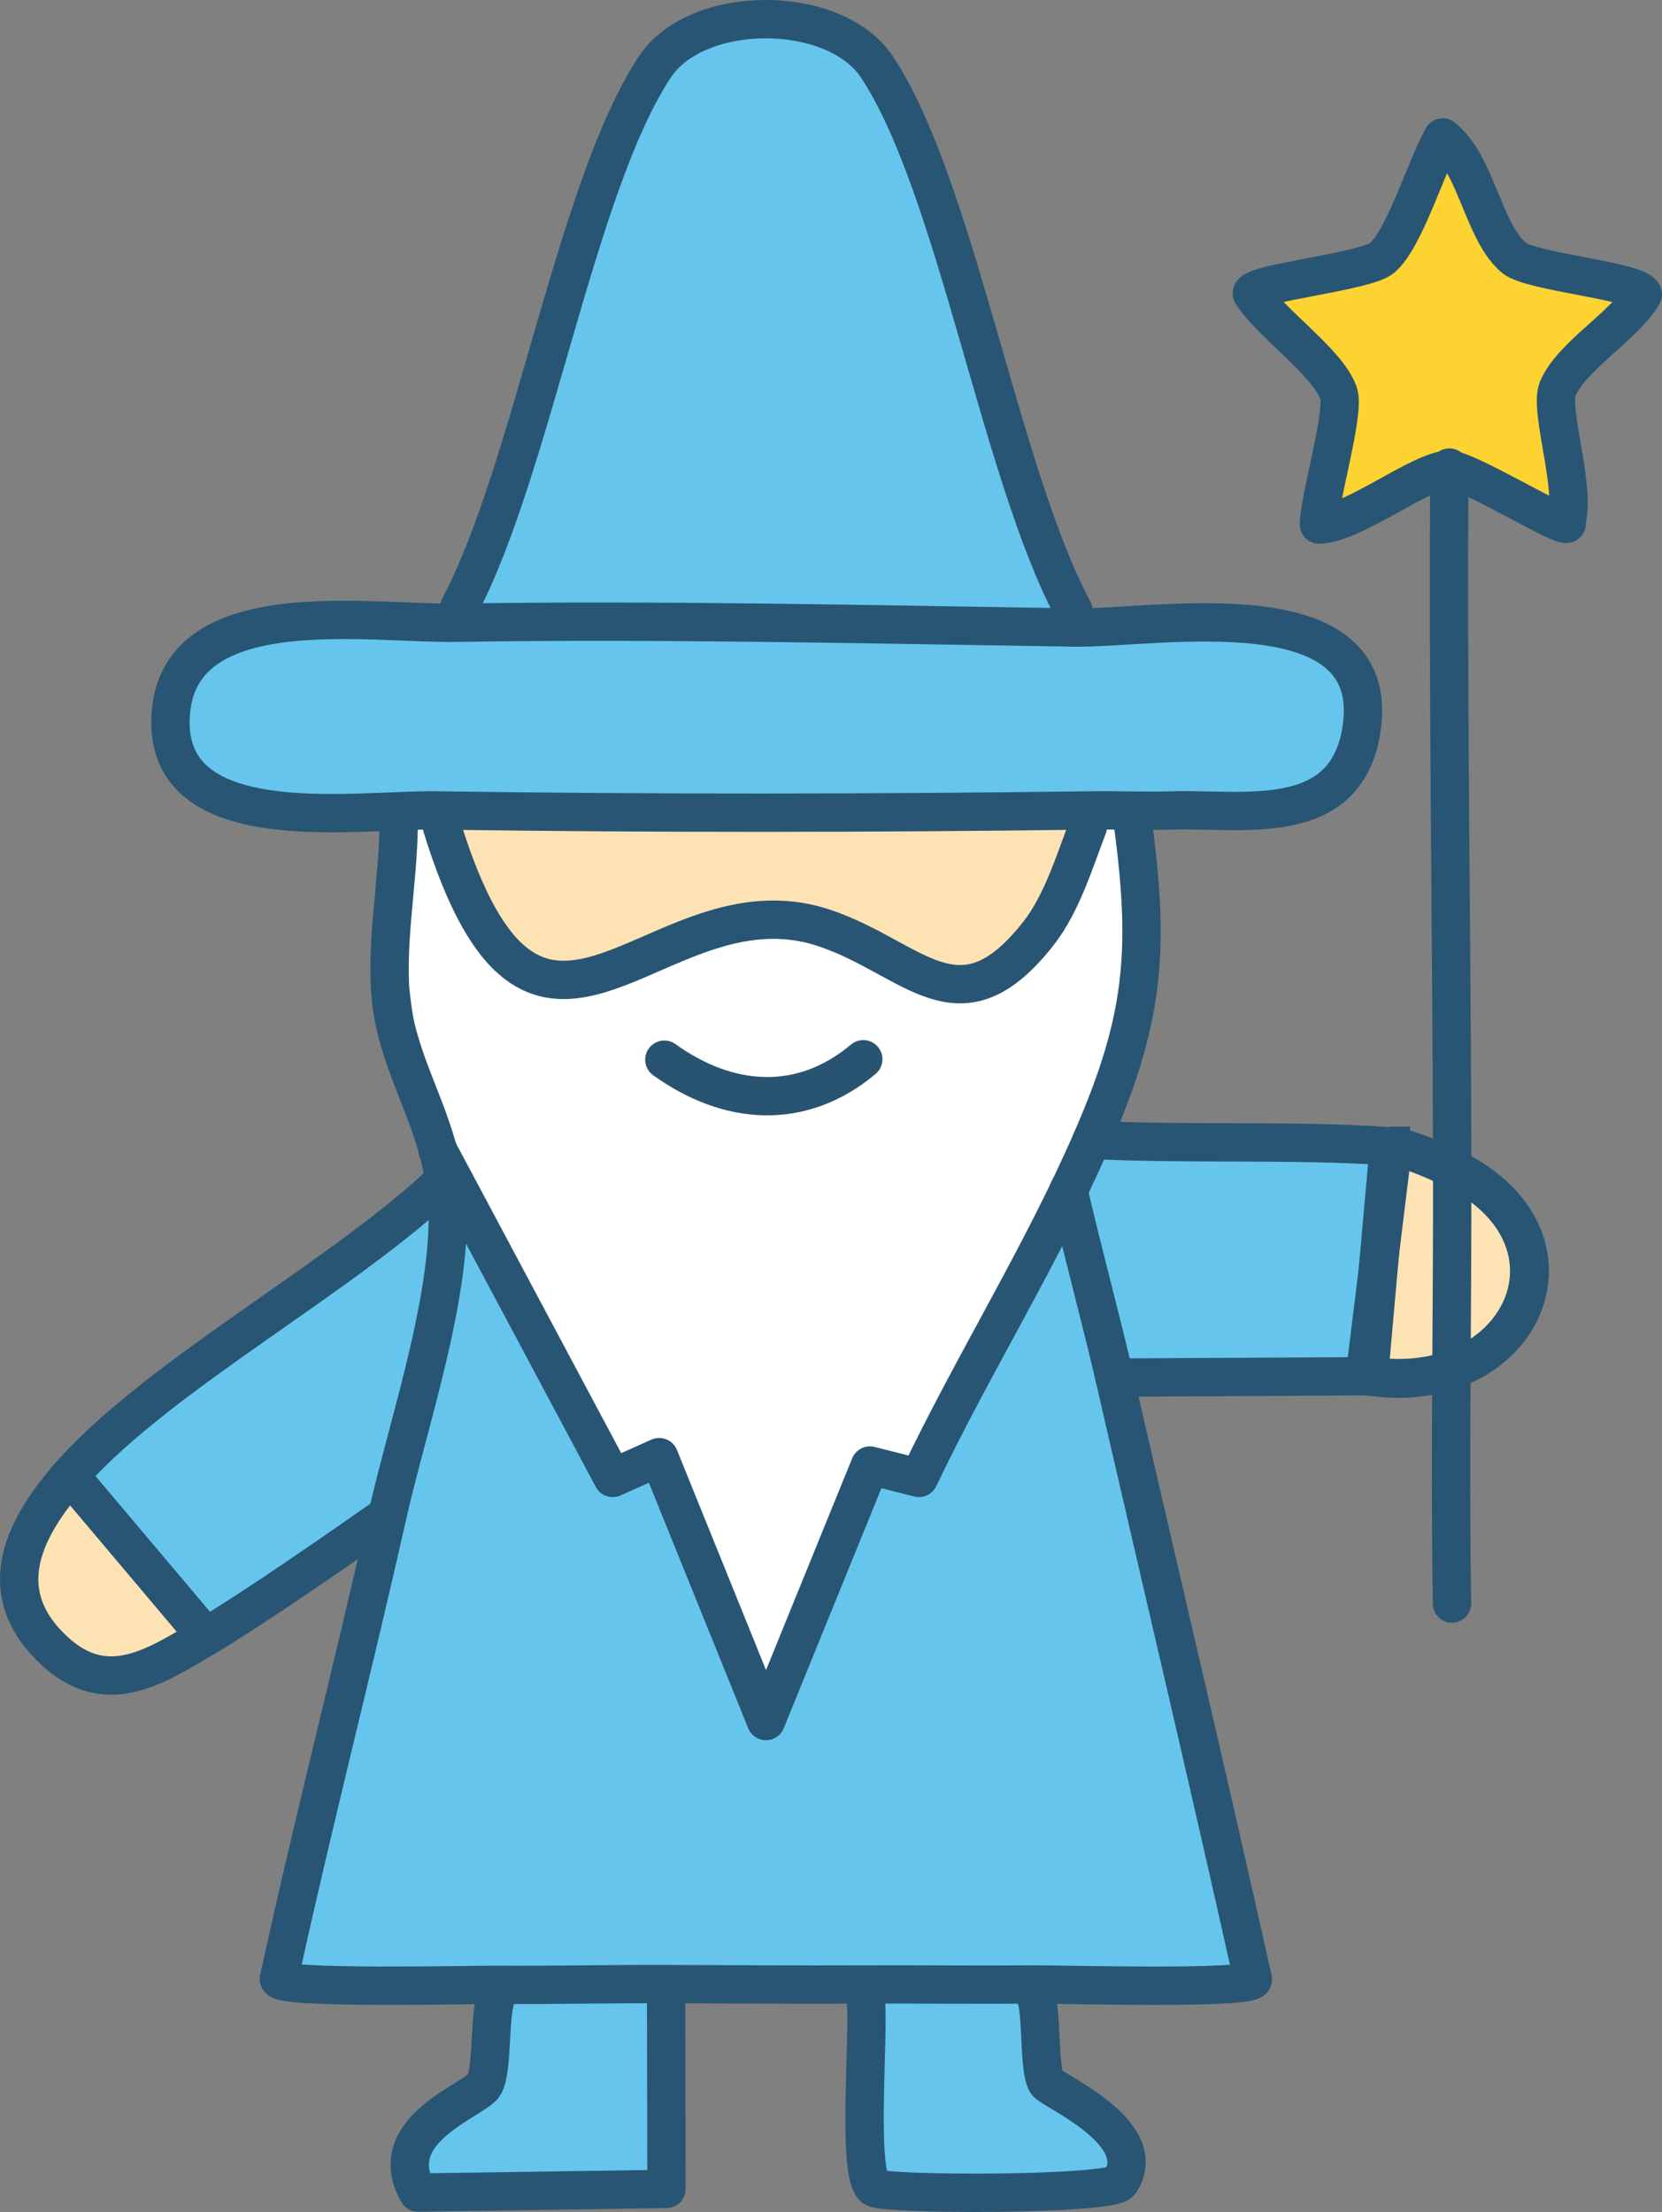 <?xml version="1.0" encoding="UTF-8"?>
<svg id="Ebene_1" xmlns="http://www.w3.org/2000/svg" viewBox="0 0 384.62 512"><rect x="0" y="0" width="384.62" height="512" fill="#808080" stroke="none"/>
  <defs>
    <style>
      .cls-1 {
        fill: #66c5ec;
      }

      .cls-2 {
        stroke: #285573;
        stroke-miterlimit: 10;
        stroke-width: 9px;
      }

      .cls-2, .cls-3 {
        fill: #fde3b3;
      }

      .cls-4 {
        fill: #fff;
      }

      .cls-5 {
        fill: #fdd332;
      }

      .cls-5, .cls-6, .cls-7 {
        stroke-linecap: round;
        stroke-linejoin: round;
        stroke-width: 8.87px;
      }

      .cls-5, .cls-7 {
        stroke: #285573;
      }

      .cls-6 {
        stroke: #285472;
      }

      .cls-6, .cls-7 {
        fill: none;
      }
    </style>
  </defs>
  <polygon class="cls-4" points="244.61 402.73 118.13 398.37 89 187.59 263.42 188.72 244.61 402.73"/>
  <g id="Generatives_Objekt">
    <g>
      <path class="cls-1" d="M321.48,265.27l-65.31-.55-3.51-.89c-11.66,26.83-27.43,51.88-40.01,78.26l-11.34-2.87-24.06,59.15-24.71-61.09-10.75,4.82-38.48-72.16-.96.67c.24,1.29.62,2.56.8,3.86l-3.46,1.61c-23.02,22.08-61.99,41.59-82.71,64.55-.22.24-.45.47-.66.71l2.2,2.97,26.81,31.77,2.06,2.91c11.57-6.86,24.03-16.2,35.2-24,2.3-1.61,3.88-4.06,7.06-4.28-8.05,35.86-17.29,71.47-25.12,107.38.87,2.34,44.31,1.31,49.84,1.34l.31,3.12c-1.46,4.45-.71,16.73-2.65,20.02-2.05,3.49-23.68,10.34-15.31,24.92l57.5-.85-.09-44.12.08-3.26c15.37.06,30.75.14,46.13.08l-.07,3.18c1.03,7-2.16,40.54,1.95,43.81,2.24,1.79,54.93,1.78,56.94-1.24,7.6-11.45-15.93-21.27-16.99-23.08-1.85-3.14-1.02-15.18-2.38-19.47l-.6-3.2c5.76-.05,49.79,1.21,50.73-1.15-10.36-46.54-21.37-92.94-32.04-139.42l3.59.08,55.25-.31,4.74-53.28"/>
      <path class="cls-1" d="M252.98,187.59c-.3,0-.61,0-.91,0-50.09.66-100.51.73-150.6,0-.31,0-.61,0-.92,0-18.46-.28-63.87,7.21-60.96-23.06,2.63-27.39,45.96-20.06,65.86-20.38l.89-3.7c16.77-31.67,26.93-97.33,45.18-124.92,9.83-14.86,41.72-14.7,51.44,0,18.3,27.68,28.45,94.02,45.44,125.77l.27,3.95c19.01.29,71.68-9.71,66.4,23.71-3.64,23.05-27.3,18.14-43.81,18.63-6.05.18-12.19-.08-18.27,0Z"/>
      <path class="cls-3" d="M252.98,187.59c-.3,0-.61,0-.91,0l-.3,3.71c-3.08,8.04-6.03,17.81-11.38,24.67-18.52,23.73-29.01,5.6-49.85-1.24-39.21-12.88-66.12,48.16-88.25-23.33l-.82-3.81c-.31,0-.61,0-.92,0,.31,0,.61,0,.92,0,50.09.73,100.51.66,150.6,0,.3,0,.61,0,.91,0Z"/>
      <path class="cls-5" d="M333.86,31.81c7.85,6.15,9.33,21.82,16.51,27.88,3.93,3.31,28.82,5.33,29.81,8.47-4.37,7.43-16.57,14.28-19.7,21.87-1.96,4.75,4.06,22.33,2.13,30.15-.08.31-.05.65,0,1-.73,1.3-23.05-12.47-27.2-12.48-6.48-.01-22.2,12.61-30.17,12.72,0-6.06,6.14-26.03,4.5-30.5-2.65-7.27-15.68-16.04-20.04-23.04.42-2.39,26.48-5,30.15-8.18,5.28-4.56,10.22-21.27,14-27.88Z"/>
      <path class="cls-2" d="M321.48,265.27l-4.74,53.28h0l1.43.16c33.17,4.12,49.58-29.57,21.32-46.5-13.19-6.93-18.02-6.94-18.02-6.94Z"/>
      <path class="cls-3" d="M47.4,378.99c-12.05,7.14-23.52,14.74-36.02,1.94-13.11-13.41-5.48-27.7,4.95-39.59.21-.24.44-.47.66-.71-.22.24-.45.47-.66.71l2.2,2.97,26.81,31.77,2.06,2.91Z"/>
    </g>
    <g>
      <path class="cls-7" d="M154.15,462.54l.09,44.12-57.5.85c-8.37-14.58,13.25-21.43,15.31-24.92,1.94-3.3,1.19-15.58,2.65-20.02"/>
      <path class="cls-7" d="M248.4,141.29c-16.99-31.76-27.14-98.09-45.44-125.77-9.72-14.7-41.62-14.86-51.44,0-18.25,27.6-28.41,93.25-45.18,124.92"/>
      <path class="cls-6" d="M153.74,245.28c14.67,10.57,31.68,11.98,46.04-.1"/>
      <path class="cls-7" d="M271.25,187.59c16.52-.48,40.17,4.42,43.81-18.63,5.28-33.42-47.39-23.43-66.4-23.71-47.67-.72-95.54-1.86-143.22-1.1-19.9.32-63.23-7.02-65.86,20.38-2.91,30.27,42.51,22.78,60.96,23.06.31,0,.61,0,.92,0,50.09.73,100.51.66,150.6,0,.3,0,.61,0,.91,0,6.08-.08,12.22.18,18.27,0Z"/>
      <path class="cls-7" d="M335.41,108.22c-.37,52.87.52,106.29.65,159.19,0,1.2-.01,1.82,0,3.02.09,33.58-.59,67.17-.04,100.75"/>
      <path class="cls-7" d="M92.25,191.14c-.07,13.16-3.34,28.61-1.58,41.68,1.81,13.48,9.2,24.55,11.69,37.79.24,1.29.62,2.56.8,3.86,2.91,21.38-8.56,54.23-13.5,76.24-8.05,35.86-17.29,71.47-25.12,107.38.87,2.34,44.31,1.31,49.84,1.34,13.28.08,26.57-.22,39.85-.17,15.37.06,30.75.14,46.13.08,12.95-.05,25.9.11,38.85,0,5.76-.05,49.79,1.21,50.73-1.15-10.36-46.54-21.37-92.94-32.04-139.42-2.63-11.47-8.03-31.75-10.63-43.23"/>
      <path class="cls-7" d="M262.25,191.14c3.96,29.72,2.26,45.45-9.58,72.69-11.66,26.83-27.43,51.88-40.01,78.26l-11.34-2.87-24.06,59.15-24.71-61.09-10.75,4.82-38.48-72.16c-.7-1.32-1.41-2.64-2.11-3.96"/>
      <path class="cls-7" d="M251.77,191.3c-3.08,8.04-6.03,17.81-11.38,24.67-18.52,23.73-29.01,5.6-49.85-1.24-39.21-12.88-66.12,48.16-88.25-23.33"/>
      <path class="cls-7" d="M102.91,273.11c-23.02,22.08-65.19,44.56-85.92,67.52-.22.24-.45.47-.66.71-10.43,11.89-18.06,26.18-4.95,39.59,12.5,12.79,23.98,5.2,36.02-1.94,11.57-6.86,31.09-20.47,42.26-28.28"/>
      <path class="cls-7" d="M252.67,263.83c21.15,1.13,46.9-.01,67.92,1.44"/>
      <polyline class="cls-7" points="257.91 318.87 315.84 318.56 322.38 265.28"/>
      <line class="cls-7" x1="18.53" y1="344.31" x2="45.34" y2="376.09"/>
      <path class="cls-7" d="M200.3,462.54c1.03,7-2.16,40.54,1.95,43.81,2.24,1.79,54.93,1.78,56.94-1.24,7.6-11.45-15.93-21.27-16.99-23.08-1.85-3.14-1.02-15.18-2.38-19.47"/>
    </g>
  </g>
</svg>